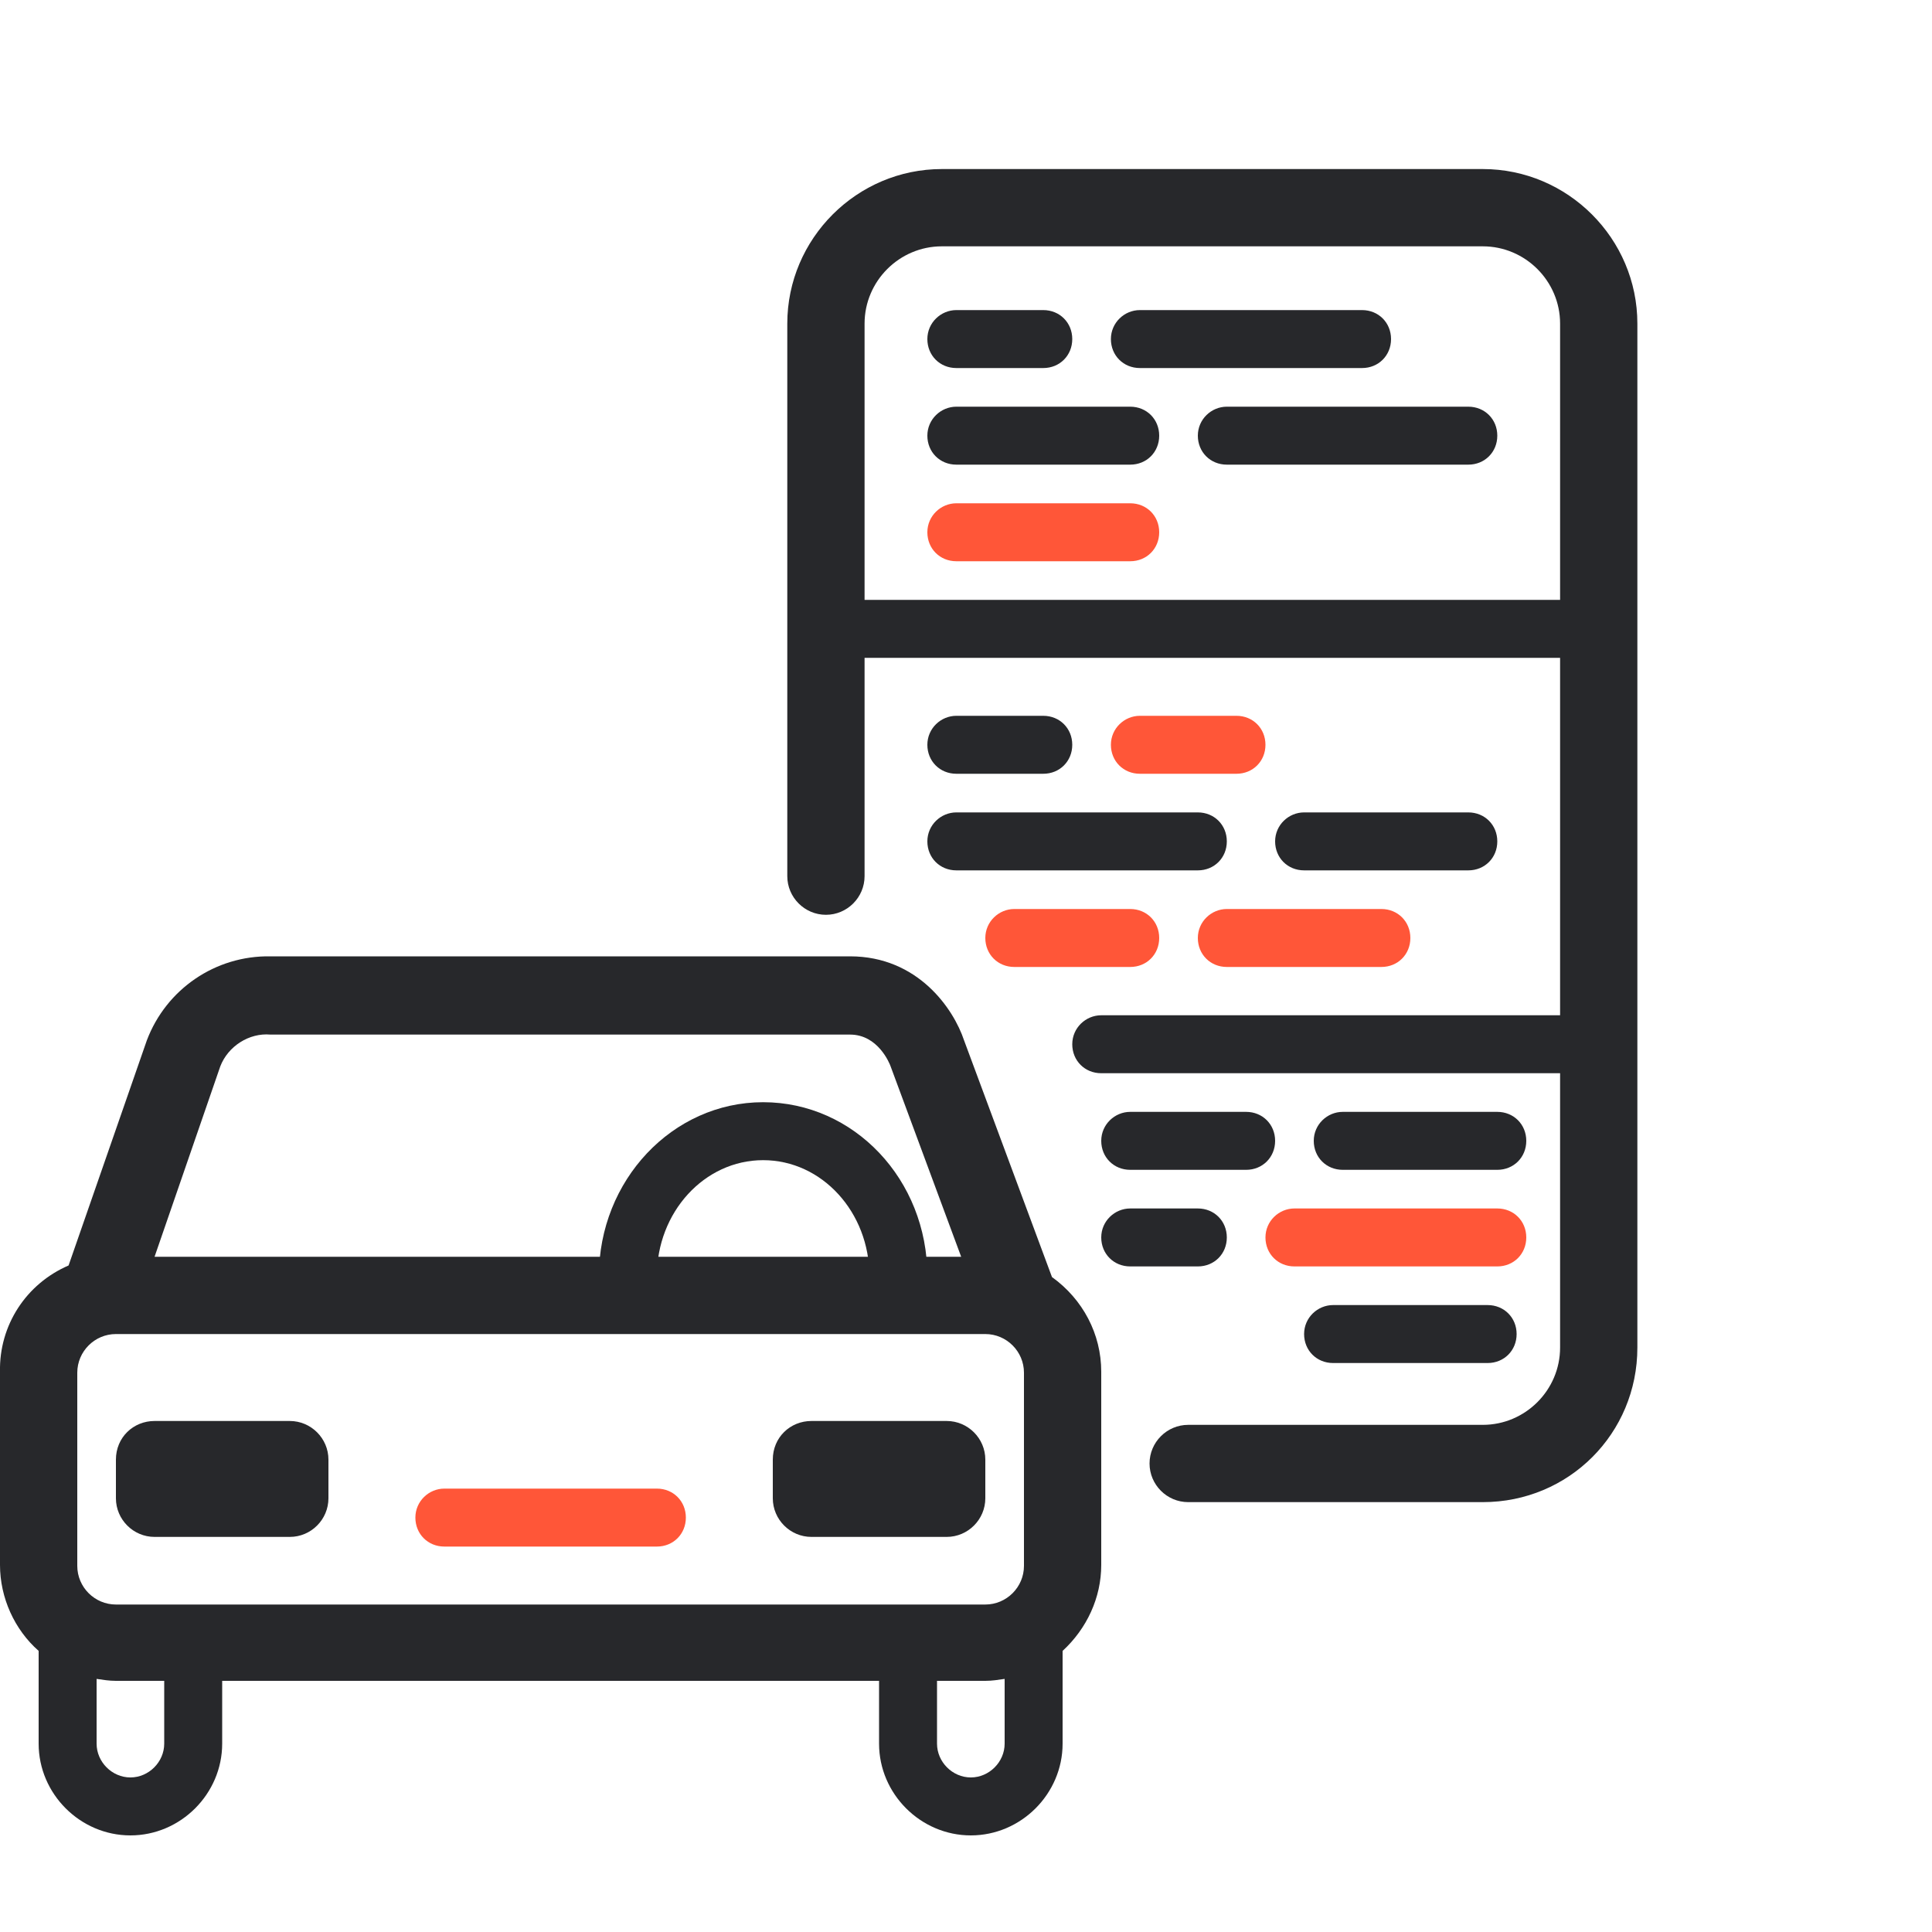 <?xml version="1.0" encoding="utf-8"?>
<!-- Generator: Adobe Illustrator 23.0.1, SVG Export Plug-In . SVG Version: 6.00 Build 0)  -->
<svg version="1.1" id="Calque_1" xmlns="http://www.w3.org/2000/svg" xmlns:xlink="http://www.w3.org/1999/xlink" x="0px" y="0px"
	 viewBox="0 0 200 200" style="enable-background:new 0 0 200 200;" xml:space="preserve">
<style type="text/css">
	.st0{fill:#27282B;}
	.st1{fill:#FF5638;}
</style>
<title>immatriculation</title>
<g id="immatriculation">
	<path class="st0" d="M96,132.1h-6c0-6.6-4.9-12-11-12s-11,5.4-11,12h-6c0-9.9,7.6-18,17-18S96,122.1,96,132.1z"/>
	<path class="st0" d="M108.9,132.2l-9.1-24.5C98.7,104.4,95,99,88,99H28c-5.7-0.1-10.8,3.4-12.8,8.7L7.1,131
		c-4.4,1.9-7.2,6.2-7.1,11v20c0,3.4,1.5,6.7,4,8.9v9.6c0,5.2,4.3,9.5,9.5,9.5s9.5-4.3,9.5-9.5V174h68v6.5c0,5.2,4.3,9.5,9.5,9.5
		s9.5-4.3,9.5-9.5v-9.6c2.5-2.3,4-5.5,4-8.9v-20C114,138.1,112.1,134.5,108.9,132.2z M22.8,110.4c0.8-2.1,3-3.5,5.2-3.3h60
		c2.9,0,4.1,3,4.2,3.3l7.3,19.7H16L22.8,110.4z M17,180.5c0,1.9-1.6,3.5-3.5,3.5s-3.5-1.6-3.5-3.5v-6.7c0.7,0.1,1.3,0.2,2,0.2h5
		V180.5z M23,166.1H12c-2.2,0-4-1.8-4-4v-20c0-2.2,1.8-4,4-4h90c2.2,0,4,1.8,4,4v20c0,2.2-1.8,4-4,4H23z M104,180.5
		c0,1.9-1.6,3.5-3.5,3.5s-3.5-1.6-3.5-3.5V174h5c0.7,0,1.3-0.1,2-0.2V180.5z"/>
	<path class="st0" d="M16,147.1h14c2.2,0,4,1.8,4,4v4c0,2.2-1.8,4-4,4H16c-2.2,0-4-1.8-4-4v-4C12,148.8,13.8,147.1,16,147.1z"/>
	<path class="st0" d="M84,147.1h14c2.2,0,4,1.8,4,4v4c0,2.2-1.8,4-4,4H84c-2.2,0-4-1.8-4-4v-4C80,148.8,81.8,147.1,84,147.1z"/>
	<path class="st1" d="M46,154.1h22c1.7,0,3,1.3,3,3l0,0c0,1.7-1.3,3-3,3H46c-1.7,0-3-1.3-3-3l0,0C43,155.4,44.4,154.1,46,154.1z"/>
	<path class="st0" d="M153.5,155.5H123c-2.2,0-4-1.8-4-4s1.8-4,4-4h30.5c4.4,0,8-3.6,8-8v-106c0-4.4-3.6-8-8-8h-56c-4.4,0-8,3.6-8,8
		v57.2c0,2.2-1.8,4-4,4s-4-1.8-4-4V33.5c0-8.8,7.2-16,16-16h56c8.8,0,16,7.2,16,16v106C169.5,148.4,162.4,155.5,153.5,155.5z"/>
	<rect x="86" y="62.1" class="st0" width="78" height="6"/>
	<path class="st0" d="M114,105.1h50l0,0v6l0,0h-50c-1.7,0-3-1.3-3-3l0,0C111,106.4,112.4,105.1,114,105.1z"/>
	<path class="st0" d="M99,32.1h9c1.7,0,3,1.3,3,3l0,0c0,1.7-1.3,3-3,3h-9c-1.7,0-3-1.3-3-3l0,0C96,33.4,97.4,32.1,99,32.1z"/>
	<path class="st0" d="M118,32.1h23c1.7,0,3,1.3,3,3l0,0c0,1.7-1.3,3-3,3h-23c-1.7,0-3-1.3-3-3l0,0C115,33.4,116.4,32.1,118,32.1z"/>
	<path class="st0" d="M99,42.1h18c1.7,0,3,1.3,3,3l0,0c0,1.7-1.3,3-3,3H99c-1.7,0-3-1.3-3-3l0,0C96,43.4,97.4,42.1,99,42.1z"/>
	<path class="st1" d="M99,52.1h18c1.7,0,3,1.3,3,3l0,0c0,1.7-1.3,3-3,3H99c-1.7,0-3-1.3-3-3l0,0C96,53.4,97.4,52.1,99,52.1z"/>
	<path class="st0" d="M127,42.1h25c1.7,0,3,1.3,3,3l0,0c0,1.7-1.3,3-3,3h-25c-1.7,0-3-1.3-3-3l0,0C124,43.4,125.4,42.1,127,42.1z"/>
	<path class="st0" d="M99,74.1h9c1.7,0,3,1.3,3,3l0,0c0,1.7-1.3,3-3,3h-9c-1.7,0-3-1.3-3-3l0,0C96,75.4,97.4,74.1,99,74.1z"/>
	<path class="st1" d="M118,74.1h10c1.7,0,3,1.3,3,3l0,0c0,1.7-1.3,3-3,3h-10c-1.7,0-3-1.3-3-3l0,0C115,75.4,116.4,74.1,118,74.1z"/>
	<path class="st0" d="M99,84.1h25c1.7,0,3,1.3,3,3l0,0c0,1.7-1.3,3-3,3H99c-1.7,0-3-1.3-3-3l0,0C96,85.4,97.4,84.1,99,84.1z"/>
	<path class="st1" d="M105,94.1h12c1.7,0,3,1.3,3,3l0,0c0,1.7-1.3,3-3,3h-12c-1.7,0-3-1.3-3-3l0,0C102,95.4,103.4,94.1,105,94.1z"/>
	<path class="st1" d="M127,94.1h16c1.7,0,3,1.3,3,3l0,0c0,1.7-1.3,3-3,3h-16c-1.7,0-3-1.3-3-3l0,0C124,95.4,125.4,94.1,127,94.1z"/>
	<path class="st0" d="M117,115.1h12c1.7,0,3,1.3,3,3l0,0c0,1.7-1.3,3-3,3h-12c-1.7,0-3-1.3-3-3l0,0C114,116.4,115.4,115.1,117,115.1
		z"/>
	<path class="st0" d="M139,115.1h16c1.7,0,3,1.3,3,3l0,0c0,1.7-1.3,3-3,3h-16c-1.7,0-3-1.3-3-3l0,0C136,116.4,137.4,115.1,139,115.1
		z"/>
	<path class="st0" d="M117,125.1h7c1.7,0,3,1.3,3,3l0,0c0,1.7-1.3,3-3,3h-7c-1.7,0-3-1.3-3-3l0,0C114,126.4,115.4,125.1,117,125.1z"
		/>
	<path class="st1" d="M134,125.1h21c1.7,0,3,1.3,3,3l0,0c0,1.7-1.3,3-3,3h-21c-1.7,0-3-1.3-3-3l0,0C131,126.4,132.4,125.1,134,125.1
		z"/>
	<path class="st0" d="M138,135.1h16c1.7,0,3,1.3,3,3l0,0c0,1.7-1.3,3-3,3h-16c-1.7,0-3-1.3-3-3l0,0C135,136.4,136.4,135.1,138,135.1
		z"/>
	<path class="st0" d="M135,84.1h17c1.7,0,3,1.3,3,3l0,0c0,1.7-1.3,3-3,3h-17c-1.7,0-3-1.3-3-3l0,0C132,85.4,133.4,84.1,135,84.1z"/>
</g>
</svg>
